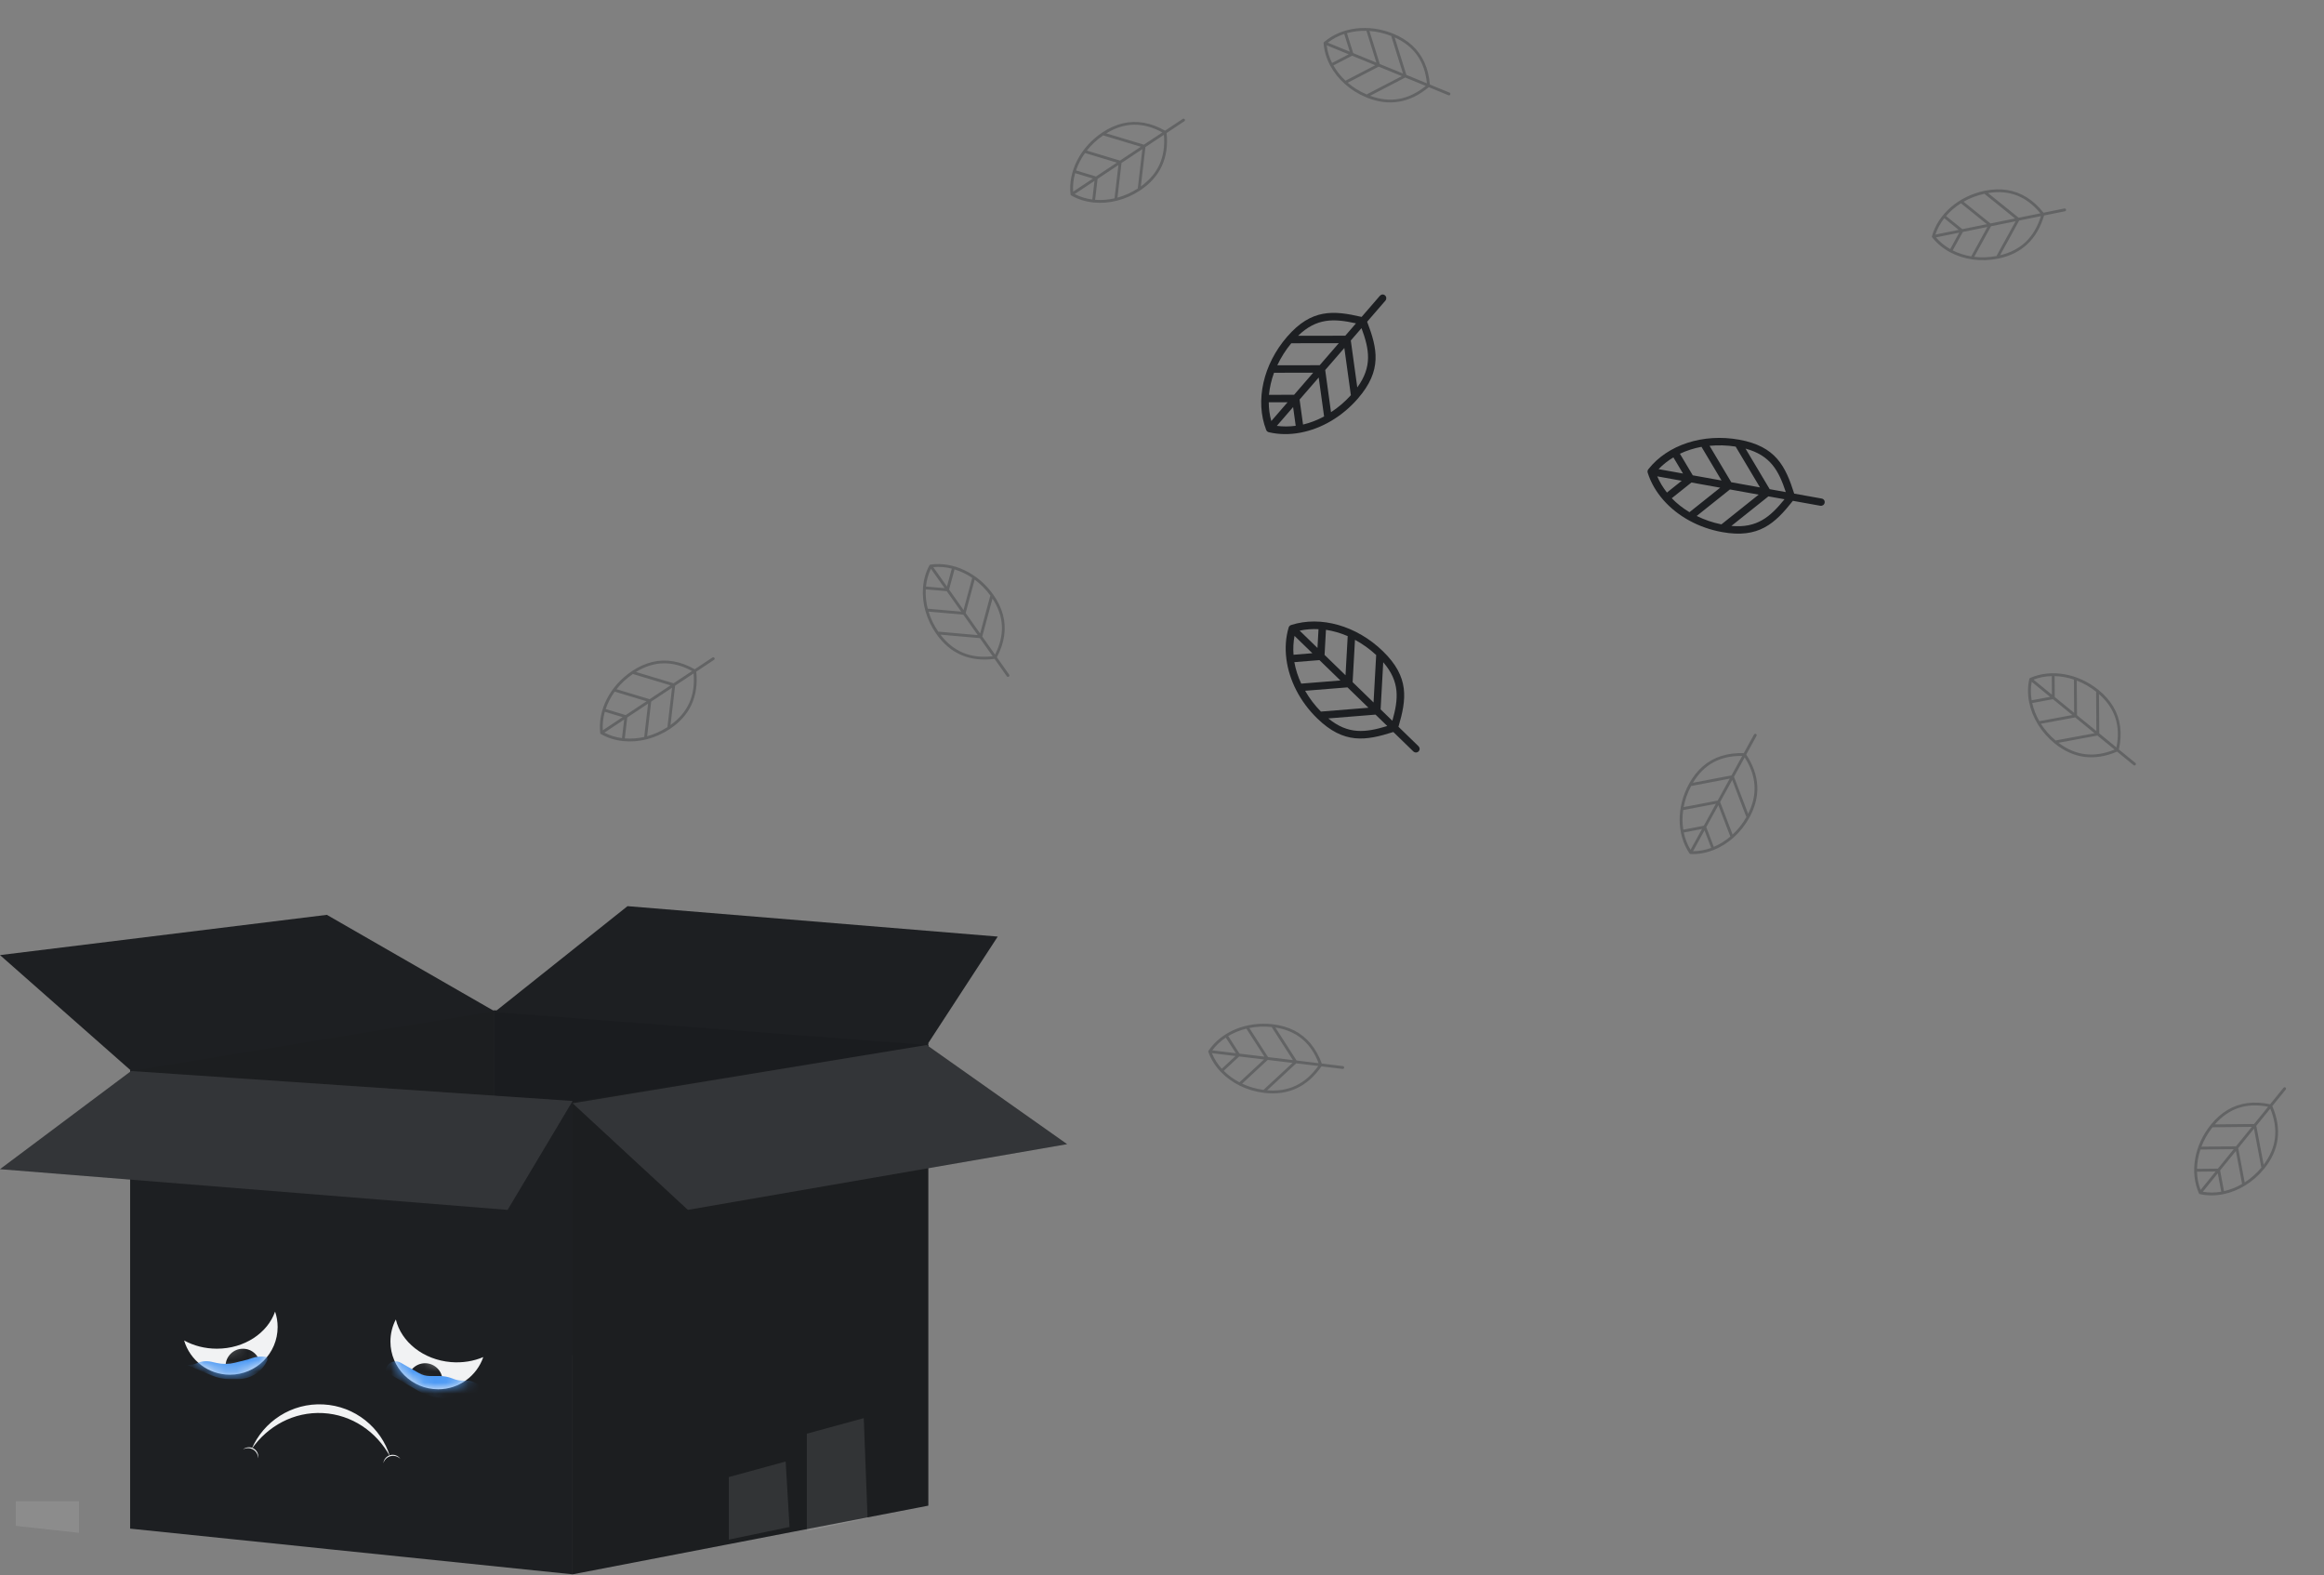 <svg width="211" height="143" viewBox="0 0 211 143" fill="none" xmlns="http://www.w3.org/2000/svg">
<rect x="0" y="0" width="211" height="143" fill="#808080" stroke="none"/>
<path opacity="0.1" d="M7.175 136.276V139.146L1.434 138.514V136.276H7.175Z" fill="white"/>
<path d="M11.814 97.127L44.898 91.711V123.219L13.464 121.564L11.814 97.127Z" fill="#1D1F22"/>
<path opacity="0.05" d="M11.814 97.127L44.898 91.711V123.219L13.464 121.564L11.814 97.127Z" fill="black"/>
<path d="M44.899 91.711L84.284 94.698L82.105 122.117L44.899 123.219V91.711Z" fill="#1D1F22"/>
<path opacity="0.1" d="M44.899 91.711L84.284 94.698L82.105 122.117L44.899 123.219V91.711Z" fill="black"/>
<path d="M56.972 82.258L44.899 91.875L84.168 94.862L90.586 85.02L56.972 82.258Z" fill="#1D1F22"/>
<path d="M0 86.701L29.676 83.046L44.899 91.799L11.935 97.225L0 86.701Z" fill="#1D1F22"/>
<path d="M51.987 99.982V142.912L36.552 141.319L29.838 140.629L27.792 140.414L21.083 139.721L11.814 138.764V97.225L44.759 99.482L51.987 99.982Z" fill="#1D1F22"/>
<path d="M84.284 94.862V136.678L71.91 139.066L65.893 140.228L51.987 142.912V100.033L84.284 94.862Z" fill="#1D1F22"/>
<path opacity="0.05" d="M84.284 94.862V136.678L71.91 139.066L65.893 140.228L51.987 142.912V100.033L84.284 94.862Z" fill="black"/>
<path d="M0 106.134L11.904 97.225L51.989 99.943L46.088 109.828L0 106.134Z" fill="#1D1F22"/>
<path opacity="0.1" d="M0 106.134L11.904 97.225L51.989 99.943L46.088 109.828L0 106.134Z" fill="white"/>
<path d="M84.136 94.862L51.987 100.15L62.451 109.828L96.887 103.863L84.136 94.862Z" fill="#1D1F22"/>
<path opacity="0.1" d="M84.136 94.862L51.987 100.15L62.451 109.828L96.887 103.863L84.136 94.862Z" fill="white"/>
<path opacity="0.1" d="M71.681 138.614L66.168 139.761V134.083L71.332 132.672L71.681 138.614Z" fill="white"/>
<path opacity="0.1" d="M78.77 137.826L73.256 138.974V130.145L78.421 128.733L78.77 137.826Z" fill="white"/>
<path fill-rule="evenodd" clip-rule="evenodd" d="M24.975 119.061C24.295 121.009 22.187 122.43 19.692 122.43C18.596 122.43 17.575 122.156 16.717 121.684C17.245 123.481 18.906 124.793 20.874 124.793C23.267 124.793 25.207 122.853 25.207 120.461C25.207 119.971 25.125 119.5 24.975 119.061Z" fill="#F1F2F3"/>
<mask id="mask0_7434_13917" style="mask-type:alpha" maskUnits="userSpaceOnUse" x="16" y="119" width="10" height="6">
<path fill-rule="evenodd" clip-rule="evenodd" d="M24.975 119.061C24.295 121.009 22.187 122.43 19.692 122.43C18.596 122.43 17.575 122.156 16.717 121.684C17.245 123.481 18.906 124.793 20.874 124.793C23.267 124.793 25.207 122.853 25.207 120.461C25.207 119.971 25.125 119.5 24.975 119.061Z" fill="white"/>
</mask>
<g mask="url(#mask0_7434_13917)">
<circle cx="22.054" cy="124.007" r="1.575" fill="#1D1F22"/>
<path d="M17.065 123.912L17 123.912L19.201 124.85C19.728 125.074 20.292 125.19 20.859 125.19L21.616 125.19C22.769 125.19 23.802 124.522 24.278 123.468L24.278 123.318C24.278 123.246 24.225 123.185 24.155 123.174C23.724 123.109 23.286 123.147 22.878 123.285L22.499 123.412L21.319 123.707C20.779 123.842 20.214 123.848 19.665 123.724L19.204 123.621C18.764 123.521 18.307 123.563 17.898 123.74C17.636 123.853 17.352 123.912 17.065 123.912Z" fill="#4D9AF5"/>
</g>
<path fill-rule="evenodd" clip-rule="evenodd" d="M35.939 119.776C36.425 121.809 38.425 123.436 40.941 123.647C41.997 123.735 43.005 123.562 43.879 123.19C43.294 124.892 41.68 126.115 39.78 126.115C37.388 126.115 35.448 124.175 35.448 121.782C35.448 121.059 35.625 120.376 35.939 119.776Z" fill="#F1F2F3"/>
<mask id="mask1_7434_13917" style="mask-type:alpha" maskUnits="userSpaceOnUse" x="35" y="119" width="10" height="8">
<path fill-rule="evenodd" clip-rule="evenodd" d="M36.241 119.28C36.373 121.771 38.435 123.751 40.96 123.751C42.132 123.751 43.204 123.324 44.03 122.618C43.64 124.61 41.885 126.114 39.778 126.114C37.385 126.114 35.446 124.174 35.446 121.782C35.446 120.85 35.74 119.986 36.241 119.28Z" fill="white"/>
</mask>
<g mask="url(#mask1_7434_13917)">
<circle cx="1.575" cy="1.575" r="1.575" transform="matrix(-1 0 0 1 40.173 123.75)" fill="#1D1F22"/>
<path d="M41.904 125.327L42.502 125.351C43.339 125.385 44.001 126.074 44.001 126.912H40.45C39.56 126.912 38.687 126.675 37.92 126.225L35.001 124.512C35.001 123.799 35.771 123.352 36.39 123.706L38.033 124.645C38.339 124.82 38.686 124.912 39.039 124.912H39.907C40.299 124.912 40.688 124.984 41.055 125.124L41.212 125.184C41.433 125.269 41.667 125.317 41.904 125.327Z" fill="#4D9AF5"/>
</g>
<path fill-rule="evenodd" clip-rule="evenodd" d="M35.405 132.205C34.188 129.969 31.949 128.414 29.316 128.275C26.679 128.137 24.286 129.452 22.841 131.552C23.912 129.038 26.468 127.337 29.356 127.489C32.24 127.641 34.602 129.596 35.405 132.205Z" fill="#F1F2F3"/>
<path fill-rule="evenodd" clip-rule="evenodd" d="M36.349 132.428C36.114 132.201 35.78 132.099 35.454 132.186C35.135 132.272 34.9 132.518 34.806 132.822C34.842 132.483 35.081 132.184 35.431 132.091C35.787 131.995 36.151 132.141 36.349 132.428Z" fill="#F1F2F3"/>
<path fill-rule="evenodd" clip-rule="evenodd" d="M22.061 131.574C22.344 131.423 22.687 131.414 22.975 131.58C23.267 131.749 23.431 132.057 23.437 132.383C23.5 132.04 23.346 131.679 23.026 131.494C22.71 131.312 22.326 131.355 22.061 131.574Z" fill="#F1F2F3"/>
<path d="M114.956 39.02L114.958 39.022C114.961 39.027 114.961 39.031 114.963 39.036C114.985 39.094 115.022 39.139 115.067 39.174C115.102 39.201 115.145 39.222 115.191 39.234C116.114 39.453 117.086 39.459 118.052 39.279C118.06 39.278 118.064 39.281 118.069 39.278C118.077 39.277 118.084 39.272 118.091 39.271C119.985 38.91 121.856 37.828 123.29 36.172C125.503 33.619 125.06 31.653 124.125 29.206L125.778 27.296C125.903 27.153 125.891 26.94 125.752 26.818C125.602 26.685 125.401 26.715 125.276 26.858L123.623 28.768C121.079 28.176 119.076 28.009 116.862 30.564C114.685 33.07 113.938 36.387 114.956 39.02L114.956 39.02ZM115.194 36.519L116.9 36.517L115.424 38.221C115.272 37.675 115.196 37.104 115.194 36.519L115.194 36.519ZM115.671 33.837L119.228 33.833L117.492 35.837L115.212 35.841C115.276 35.175 115.429 34.5 115.671 33.837L115.671 33.837ZM117.238 31.159L121.551 31.152L119.816 33.154L115.968 33.159C116.297 32.462 116.718 31.785 117.238 31.159L117.238 31.159ZM120.845 37.415L120.318 33.592L122.055 31.588L122.648 35.876C122.101 36.482 121.492 36.995 120.846 37.415L120.845 37.415ZM118.306 38.539L117.992 36.273L119.728 34.27L120.217 37.804C119.599 38.138 118.955 38.386 118.306 38.539L118.306 38.539ZM115.926 38.659L117.404 36.953L117.639 38.652C117.061 38.731 116.487 38.732 115.926 38.659L115.926 38.659ZM123.23 35.169L122.642 30.909L123.614 29.786C124.332 31.732 124.603 33.279 123.23 35.169L123.23 35.169ZM123.113 29.352L122.141 30.475L117.854 30.482C119.536 28.852 121.099 28.908 123.113 29.352L123.113 29.352Z" fill="#1D1F22"/>
<path d="M117.227 56.736L117.225 56.738C117.219 56.74 117.216 56.74 117.21 56.742C117.152 56.76 117.104 56.795 117.067 56.838C117.038 56.871 117.015 56.913 117 56.959C116.729 57.867 116.667 58.837 116.792 59.813C116.793 59.82 116.79 59.824 116.792 59.83C116.793 59.837 116.797 59.844 116.797 59.852C117.051 61.763 118.024 63.693 119.596 65.218C122.019 67.573 124.006 67.243 126.503 66.449L128.315 68.208C128.451 68.341 128.665 68.341 128.794 68.209C128.936 68.067 128.917 67.865 128.781 67.732L126.969 65.973C127.704 63.466 127.985 61.477 125.561 59.12C123.183 56.804 119.914 55.87 117.227 56.736L117.227 56.736ZM119.71 57.116L119.615 58.82L117.998 57.248C118.551 57.128 119.126 57.085 119.71 57.116L119.71 57.116ZM122.361 57.745L122.162 61.297L120.26 59.449L120.386 57.172C121.048 57.274 121.713 57.465 122.361 57.745L122.361 57.745ZM124.945 59.462L124.707 63.768L122.807 61.922L123.021 58.08C123.698 58.448 124.35 58.907 124.945 59.462L124.945 59.462ZM118.494 62.707L122.341 62.398L124.243 64.246L119.928 64.595C119.354 64.014 118.877 63.376 118.494 62.707L118.494 62.707ZM117.516 60.107L119.796 59.923L121.698 61.771L118.141 62.057C117.844 61.421 117.632 60.764 117.516 60.108L117.516 60.107ZM117.533 57.725L119.152 59.298L117.442 59.436C117.396 58.854 117.427 58.281 117.532 57.725L117.533 57.725ZM120.6 65.216L124.887 64.871L125.953 65.906C123.969 66.512 122.409 66.694 120.6 65.216L120.6 65.216ZM126.415 65.43L125.349 64.396L125.586 60.116C127.117 61.888 126.973 63.445 126.415 65.43L126.415 65.43Z" fill="#1D1F22"/>
<path d="M149.658 42.593L149.658 42.596C149.654 42.601 149.651 42.603 149.648 42.608C149.61 42.655 149.589 42.71 149.582 42.767C149.577 42.811 149.581 42.858 149.595 42.905C149.877 43.809 150.368 44.648 151.017 45.387C151.022 45.393 151.021 45.398 151.026 45.401C151.031 45.407 151.039 45.411 151.043 45.417C152.322 46.86 154.207 47.917 156.363 48.303C159.688 48.902 161.152 47.518 162.779 45.464L165.264 45.91C165.452 45.944 165.629 45.825 165.662 45.643C165.701 45.447 165.572 45.289 165.385 45.255L162.899 44.809C162.108 42.319 161.229 40.512 157.902 39.913C154.635 39.322 151.403 40.373 149.658 42.593L149.658 42.593ZM151.93 41.52L152.804 42.986L150.584 42.587C150.976 42.178 151.428 41.821 151.93 41.52L151.93 41.52ZM154.48 40.561L156.3 43.617L153.69 43.148L152.522 41.189C153.128 40.904 153.786 40.691 154.48 40.561L154.48 40.561ZM157.583 40.541L159.791 44.245L157.184 43.776L155.214 40.47C155.982 40.397 156.778 40.413 157.583 40.541L157.583 40.541ZM154.046 46.837L157.064 44.431L159.673 44.901L156.29 47.601C155.49 47.44 154.737 47.178 154.046 46.837L154.046 46.837ZM151.782 45.227L153.57 43.8L156.18 44.27L153.39 46.495C152.788 46.134 152.245 45.707 151.782 45.227L151.782 45.227ZM150.464 43.242L152.686 43.642L151.345 44.712C150.982 44.255 150.688 43.762 150.464 43.242L150.464 43.242ZM157.195 47.741L160.557 45.059L162.019 45.321C160.713 46.932 159.521 47.955 157.195 47.741L157.195 47.741ZM162.136 44.669L160.674 44.406L158.479 40.724C160.739 41.338 161.489 42.71 162.136 44.669L162.136 44.669Z" fill="#1D1F22"/>
<path opacity="0.3" d="M84.447 51.263C84.442 51.266 84.434 51.268 84.43 51.271C84.428 51.272 84.427 51.272 84.425 51.273C84.423 51.275 84.422 51.276 84.421 51.276C84.417 51.28 84.413 51.285 84.408 51.289C84.403 51.294 84.397 51.299 84.394 51.305C84.392 51.309 84.39 51.311 84.388 51.314C84.387 51.315 84.385 51.316 84.385 51.317C84.052 51.933 83.861 52.62 83.804 53.334C83.803 53.339 83.801 53.342 83.801 53.346C83.801 53.352 83.802 53.358 83.803 53.364C83.698 54.767 84.115 56.272 85.026 57.563C86.288 59.35 88.062 60.103 90.297 59.809L91.412 61.39C91.453 61.447 91.534 61.461 91.592 61.421C91.638 61.389 91.656 61.334 91.643 61.284C91.639 61.269 91.632 61.257 91.624 61.244L90.508 59.664C91.207 58.34 91.392 57.047 91.058 55.801C90.893 55.184 90.602 54.58 90.185 53.989C88.801 52.03 86.562 50.957 84.481 51.253C84.479 51.253 84.478 51.255 84.476 51.254L84.466 51.257C84.46 51.257 84.454 51.26 84.447 51.263L84.447 51.263ZM86.416 51.616L85.976 53.245L84.73 51.482C85.29 51.428 85.859 51.474 86.416 51.616L86.416 51.616ZM84.519 51.629L85.765 53.392L84.069 53.244C84.126 52.676 84.277 52.131 84.519 51.629L84.519 51.629ZM84.051 53.498L85.957 53.665L87.27 55.523L84.233 55.257C84.082 54.669 84.02 54.075 84.05 53.498L84.051 53.498ZM89.899 54.122L88.986 57.508L87.673 55.65L88.492 52.615C89.027 53.012 89.514 53.502 89.926 54.073C89.915 54.086 89.904 54.102 89.899 54.122L89.899 54.122ZM85.251 57.344C85.232 57.343 85.213 57.346 85.195 57.353C84.796 56.774 84.498 56.153 84.305 55.52L87.462 55.797L88.775 57.655L85.251 57.344ZM85.384 57.612L88.966 57.926L90.129 59.572C88.119 59.803 86.562 59.159 85.384 57.612L85.384 57.612ZM90.342 59.427L89.18 57.779L90.109 54.336C91.172 55.962 91.25 57.632 90.342 59.427L90.342 59.427ZM88.269 52.458C88.268 52.458 88.268 52.458 88.268 52.459L87.481 55.377L86.168 53.518L86.663 51.686C87.221 51.856 87.763 52.116 88.269 52.458L88.269 52.458Z" fill="#1D1F22"/>
<path opacity="0.3" d="M109.712 95.412C109.71 95.418 109.706 95.425 109.706 95.43C109.706 95.432 109.704 95.433 109.704 95.435C109.704 95.437 109.705 95.439 109.704 95.44C109.705 95.445 109.705 95.451 109.705 95.458C109.706 95.465 109.705 95.473 109.707 95.48C109.709 95.484 109.709 95.486 109.71 95.49C109.71 95.491 109.709 95.493 109.71 95.494C109.944 96.154 110.326 96.756 110.818 97.278C110.82 97.281 110.821 97.285 110.825 97.288C110.828 97.292 110.833 97.295 110.838 97.298C111.809 98.317 113.205 99.017 114.775 99.207C116.946 99.468 118.694 98.657 119.975 96.802L121.895 97.034C121.965 97.042 122.03 96.992 122.039 96.922C122.046 96.867 122.017 96.816 121.971 96.792C121.958 96.785 121.944 96.782 121.928 96.779L120.008 96.548C119.494 95.142 118.659 94.137 117.511 93.549C116.943 93.258 116.3 93.07 115.581 92.983C113.201 92.696 110.903 93.637 109.727 95.38C109.726 95.382 109.727 95.383 109.725 95.384L109.72 95.393C109.716 95.398 109.714 95.405 109.712 95.412L109.712 95.412ZM111.293 94.188L112.208 95.607L110.064 95.348C110.4 94.898 110.816 94.506 111.293 94.188L111.293 94.188ZM110.031 95.604L112.175 95.862L110.928 97.02C110.544 96.598 110.242 96.12 110.031 95.604L110.031 95.604ZM111.104 97.204L112.506 95.902L114.765 96.174L112.532 98.249C111.994 97.967 111.512 97.614 111.104 97.204L111.104 97.204ZM115.489 93.284L117.388 96.232L115.13 95.96L113.427 93.318C114.081 93.187 114.771 93.154 115.47 93.231C115.472 93.248 115.477 93.266 115.489 93.284L115.489 93.284ZM114.763 98.893C114.749 98.906 114.739 98.922 114.732 98.94C114.034 98.848 113.374 98.653 112.775 98.371L115.097 96.215L117.356 96.487L114.763 98.893ZM115.05 98.974L117.685 96.526L119.686 96.767C118.51 98.413 116.988 99.137 115.05 98.974L115.05 98.974ZM119.721 96.512L117.719 96.27L115.788 93.271C117.707 93.573 118.998 94.635 119.721 96.512L119.721 96.512ZM113.161 93.377C113.161 93.378 113.161 93.378 113.161 93.379L114.798 95.919L112.539 95.647L111.511 94.051C112.011 93.751 112.568 93.523 113.161 93.377L113.161 93.377Z" fill="#1D1F22"/>
<path opacity="0.3" d="M199.663 108.352C199.667 108.357 199.671 108.364 199.676 108.367C199.678 108.368 199.677 108.37 199.679 108.371C199.681 108.372 199.682 108.373 199.683 108.374C199.688 108.376 199.693 108.379 199.699 108.383C199.705 108.386 199.712 108.391 199.718 108.392C199.722 108.393 199.725 108.394 199.728 108.396C199.73 108.396 199.731 108.398 199.732 108.397C200.415 108.552 201.128 108.549 201.831 108.41C201.836 108.41 201.84 108.411 201.844 108.41C201.849 108.409 201.854 108.406 201.86 108.404C203.239 108.125 204.575 107.316 205.572 106.089C206.949 104.39 207.195 102.479 206.306 100.407L207.525 98.905C207.57 98.851 207.561 98.769 207.507 98.724C207.464 98.688 207.406 98.686 207.361 98.712C207.348 98.719 207.338 98.729 207.328 98.741L206.109 100.243C204.645 99.929 203.35 100.101 202.241 100.759C201.693 101.085 201.19 101.529 200.734 102.091C199.223 103.953 198.796 106.399 199.644 108.323C199.646 108.324 199.647 108.325 199.647 108.327L199.652 108.336C199.654 108.342 199.659 108.347 199.663 108.352L199.663 108.352ZM199.47 106.362L201.158 106.344L199.797 108.021C199.594 107.496 199.484 106.936 199.47 106.362L199.47 106.362ZM199.996 108.184L201.356 106.507L201.672 108.18C201.111 108.279 200.545 108.281 199.996 108.184L199.996 108.184ZM201.922 108.129L201.567 106.248L203 104.482L203.566 107.477C203.041 107.782 202.486 108.002 201.922 108.129L201.922 108.129ZM200.939 102.33L204.446 102.292L203.013 104.059L199.87 104.092C200.107 103.47 200.447 102.868 200.884 102.318C200.9 102.325 200.918 102.33 200.939 102.33L200.939 102.33ZM205.3 105.931C205.303 105.95 205.312 105.967 205.324 105.983C204.874 106.524 204.357 106.979 203.8 107.336L203.212 104.222L204.645 102.455L205.3 105.931ZM205.521 105.732L204.853 102.198L206.123 100.632C206.89 102.505 206.691 104.178 205.521 105.732L205.521 105.732ZM205.926 100.467L204.655 102.032L201.088 102.07C202.366 100.607 203.952 100.079 205.926 100.467L205.926 100.467ZM199.779 104.35C199.779 104.35 199.779 104.35 199.78 104.35L202.802 104.318L201.368 106.085L199.471 106.105C199.483 105.522 199.586 104.929 199.779 104.35L199.779 104.35Z" fill="#1D1F22"/>
<path opacity="0.3" d="M120.196 3.842C120.192 3.847 120.187 3.853 120.185 3.858C120.184 3.86 120.183 3.86 120.182 3.862C120.182 3.864 120.182 3.866 120.181 3.866C120.18 3.872 120.179 3.878 120.177 3.884C120.176 3.892 120.173 3.899 120.173 3.906C120.173 3.91 120.174 3.913 120.173 3.917C120.173 3.918 120.172 3.919 120.172 3.92C120.222 4.619 120.43 5.301 120.765 5.934C120.767 5.938 120.767 5.943 120.769 5.946C120.772 5.951 120.776 5.955 120.78 5.96C121.444 7.2 122.604 8.246 124.067 8.846C126.09 9.676 127.991 9.36 129.719 7.911L131.509 8.646C131.573 8.673 131.649 8.641 131.677 8.576C131.698 8.525 131.684 8.468 131.646 8.433C131.635 8.423 131.623 8.416 131.608 8.409L129.819 7.676C129.698 6.183 129.16 4.993 128.21 4.121C127.739 3.689 127.169 3.336 126.5 3.061C124.281 2.152 121.816 2.448 120.219 3.815C120.217 3.816 120.217 3.818 120.215 3.819L120.209 3.826C120.203 3.829 120.2 3.836 120.196 3.842L120.196 3.842ZM122.046 3.082L122.55 4.693L120.552 3.874C120.995 3.529 121.501 3.262 122.046 3.082L122.046 3.082ZM120.453 4.112L122.451 4.931L120.94 5.716C120.683 5.206 120.518 4.665 120.453 4.112L120.453 4.112ZM121.061 5.94L122.759 5.058L124.864 5.921L122.159 7.327C121.716 6.912 121.345 6.443 121.061 5.94L121.061 5.94ZM126.33 3.327L127.378 6.674L125.272 5.811L124.334 2.811C124.999 2.859 125.673 3.011 126.326 3.271C126.324 3.288 126.324 3.307 126.33 3.327L126.33 3.327ZM124.139 8.541C124.122 8.549 124.108 8.563 124.097 8.578C123.448 8.304 122.864 7.94 122.361 7.509L125.173 6.048L127.278 6.911L124.139 8.541ZM124.394 8.695L127.585 7.037L129.45 7.801C127.878 9.075 126.219 9.368 124.394 8.695L124.394 8.695ZM129.552 7.565L127.687 6.799L126.622 3.394C128.392 4.196 129.354 5.563 129.552 7.565L129.552 7.565ZM124.062 2.798C124.061 2.799 124.061 2.799 124.062 2.799L124.964 5.684L122.858 4.82L122.292 3.009C122.854 2.853 123.451 2.781 124.062 2.798L124.062 2.798Z" fill="#1D1F22"/>
<path opacity="0.3" d="M54.504 66.57C54.506 66.575 54.508 66.583 54.511 66.588C54.512 66.589 54.512 66.591 54.513 66.592C54.515 66.594 54.516 66.595 54.516 66.596C54.52 66.6 54.524 66.604 54.528 66.609C54.534 66.614 54.538 66.621 54.544 66.624C54.548 66.626 54.55 66.628 54.553 66.63C54.554 66.631 54.554 66.633 54.556 66.633C55.162 66.984 55.843 67.194 56.556 67.272C56.56 67.273 56.563 67.275 56.568 67.275C56.573 67.276 56.579 67.275 56.585 67.274C57.984 67.42 59.501 67.047 60.818 66.173C62.64 64.962 63.445 63.212 63.215 60.969L64.827 59.899C64.885 59.861 64.902 59.78 64.864 59.721C64.833 59.674 64.778 59.654 64.728 59.666C64.713 59.669 64.701 59.676 64.687 59.684L63.076 60.754C61.772 60.017 60.485 59.794 59.23 60.092C58.609 60.239 57.997 60.513 57.394 60.913C55.396 62.239 54.259 64.447 54.495 66.536C54.495 66.537 54.496 66.538 54.496 66.54L54.498 66.55C54.498 66.557 54.501 66.563 54.504 66.57L54.504 66.57ZM54.913 64.612L56.529 65.099L54.73 66.293C54.693 65.732 54.756 65.164 54.913 64.612L54.913 64.612ZM54.871 66.508L56.67 65.314L56.473 67.005C55.907 66.932 55.366 66.765 54.871 66.508L54.871 66.508ZM56.726 67.031L56.949 65.13L58.844 63.871L58.49 66.899C57.898 67.033 57.302 67.077 56.726 67.031L56.726 67.031ZM57.519 61.202L60.877 62.213L58.982 63.472L55.972 62.566C56.384 62.042 56.888 61.569 57.47 61.174C57.483 61.186 57.499 61.197 57.519 61.202L57.519 61.202ZM60.606 65.941C60.603 65.96 60.607 65.979 60.613 65.998C60.022 66.38 59.393 66.66 58.755 66.834L59.123 63.687L61.018 62.428L60.606 65.941ZM60.877 65.817L61.294 62.245L62.973 61.129C63.146 63.146 62.457 64.683 60.877 65.817L60.877 65.817ZM62.834 60.913L61.154 62.027L57.738 60.999C59.395 59.983 61.066 59.953 62.834 60.913L62.834 60.913ZM55.808 62.784C55.809 62.785 55.809 62.785 55.81 62.785L58.703 63.656L56.807 64.915L54.99 64.367C55.176 63.814 55.452 63.28 55.808 62.784L55.808 62.784Z" fill="#1D1F22"/>
<path opacity="0.3" d="M97.205 17.677C97.207 17.682 97.209 17.69 97.212 17.695C97.214 17.696 97.213 17.697 97.214 17.699C97.216 17.701 97.217 17.702 97.217 17.703C97.221 17.707 97.225 17.711 97.23 17.716C97.235 17.721 97.239 17.727 97.245 17.731C97.249 17.733 97.251 17.735 97.254 17.737C97.255 17.738 97.256 17.74 97.257 17.74C97.863 18.091 98.544 18.301 99.257 18.379C99.261 18.38 99.265 18.382 99.269 18.382C99.274 18.383 99.28 18.382 99.286 18.381C100.685 18.527 102.202 18.154 103.519 17.279C105.341 16.069 106.146 14.319 105.916 12.076L107.528 11.006C107.587 10.968 107.603 10.887 107.565 10.828C107.534 10.781 107.479 10.761 107.429 10.773C107.415 10.777 107.402 10.783 107.388 10.791L105.777 11.861C104.474 11.124 103.186 10.901 101.932 11.199C101.311 11.346 100.698 11.62 100.095 12.02C98.097 13.346 96.96 15.553 97.196 17.642C97.196 17.645 97.197 17.645 97.197 17.647L97.199 17.657C97.199 17.663 97.202 17.67 97.205 17.677L97.205 17.677ZM97.614 15.719L99.231 16.206L97.431 17.4C97.394 16.839 97.457 16.271 97.614 15.719L97.614 15.719ZM97.572 17.615L99.371 16.421L99.174 18.112C98.608 18.039 98.067 17.872 97.572 17.615L97.572 17.615ZM99.427 18.137L99.65 16.237L101.545 14.978L101.191 18.006C100.599 18.14 100.003 18.184 99.427 18.138L99.427 18.137ZM100.22 12.309L103.578 13.32L101.683 14.579L98.673 13.672C99.086 13.149 99.59 12.676 100.171 12.281C100.184 12.293 100.2 12.303 100.22 12.309L100.22 12.309ZM103.307 17.048C103.304 17.067 103.308 17.086 103.314 17.104C102.723 17.487 102.094 17.767 101.456 17.941L101.824 14.794L103.719 13.535L103.307 17.048ZM103.578 16.924L103.995 13.351L105.674 12.236C105.847 14.252 105.158 15.79 103.578 16.924L103.578 16.924ZM105.535 12.02L103.855 13.134L100.439 12.106C102.096 11.09 103.768 11.06 105.535 12.02L105.535 12.02ZM98.51 13.891C98.51 13.892 98.51 13.892 98.511 13.891L101.405 14.763L99.509 16.022L97.692 15.474C97.877 14.921 98.153 14.386 98.51 13.891L98.51 13.891Z" fill="#1D1F22"/>
<path opacity="0.3" d="M175.404 21.467C175.404 21.473 175.403 21.481 175.404 21.486C175.405 21.489 175.404 21.489 175.405 21.492C175.405 21.494 175.406 21.495 175.406 21.496C175.408 21.501 175.41 21.507 175.412 21.513C175.415 21.52 175.417 21.527 175.421 21.533C175.424 21.536 175.426 21.539 175.427 21.542C175.428 21.543 175.428 21.545 175.429 21.545C175.858 22.099 176.41 22.551 177.04 22.891C177.044 22.893 177.046 22.897 177.05 22.898C177.055 22.901 177.061 22.902 177.066 22.904C178.308 23.566 179.854 23.792 181.403 23.479C183.547 23.044 184.952 21.725 185.584 19.561L187.48 19.178C187.549 19.164 187.595 19.096 187.581 19.026C187.57 18.972 187.527 18.932 187.476 18.924C187.461 18.922 187.447 18.923 187.432 18.926L185.536 19.31C184.606 18.136 183.498 17.445 182.223 17.248C181.593 17.15 180.922 17.173 180.213 17.316C177.863 17.792 175.977 19.408 175.409 21.432C175.408 21.434 175.409 21.435 175.408 21.437L175.406 21.447C175.404 21.453 175.404 21.46 175.404 21.467L175.404 21.467ZM176.521 19.808L177.835 20.868L175.718 21.296C175.896 20.763 176.167 20.26 176.521 19.808L176.521 19.808ZM175.768 21.549L177.884 21.12L177.064 22.612C176.567 22.331 176.13 21.973 175.768 21.549L175.768 21.549ZM177.289 22.731L178.211 21.055L180.441 20.603L178.973 23.274C178.374 23.175 177.805 22.992 177.289 22.732L177.289 22.731ZM180.219 17.631L182.949 19.833L180.72 20.285L178.273 18.311C178.852 17.982 179.497 17.734 180.185 17.587C180.193 17.603 180.203 17.619 180.219 17.631L180.219 17.631ZM181.294 23.184C181.284 23.201 181.28 23.22 181.279 23.239C180.588 23.371 179.899 23.393 179.242 23.314L180.769 20.537L182.999 20.085L181.294 23.184ZM181.591 23.171L183.324 20.019L185.299 19.619C184.7 21.552 183.482 22.717 181.591 23.171L181.591 23.171ZM185.252 19.366L183.276 19.765L180.499 17.526C182.417 17.209 183.976 17.811 185.252 19.366L185.252 19.366ZM178.039 18.452C178.039 18.453 178.039 18.453 178.04 18.453L180.393 20.35L178.162 20.802L176.685 19.61C177.065 19.168 177.522 18.777 178.039 18.452L178.039 18.452Z" fill="#1D1F22"/>
<path opacity="0.3" d="M184.293 61.559C184.288 61.563 184.281 61.567 184.278 61.571C184.277 61.573 184.275 61.573 184.274 61.575C184.273 61.577 184.273 61.578 184.272 61.578C184.269 61.584 184.266 61.589 184.262 61.594C184.259 61.601 184.255 61.607 184.253 61.614C184.252 61.618 184.251 61.621 184.249 61.624C184.249 61.625 184.247 61.626 184.248 61.627C184.091 62.31 184.091 63.023 184.227 63.727C184.227 63.731 184.226 63.735 184.227 63.739C184.228 63.744 184.231 63.75 184.233 63.755C184.507 65.135 185.311 66.475 186.535 67.475C188.228 68.859 190.139 69.112 192.214 68.231L193.711 69.456C193.765 69.5 193.847 69.492 193.892 69.438C193.928 69.395 193.931 69.337 193.905 69.292C193.897 69.279 193.888 69.269 193.876 69.259L192.378 68.035C192.698 66.572 192.531 65.276 191.877 64.165C191.553 63.615 191.11 63.11 190.55 62.652C188.694 61.135 186.249 60.699 184.323 61.54C184.321 61.541 184.321 61.542 184.318 61.543L184.31 61.548C184.304 61.549 184.298 61.554 184.293 61.559L184.293 61.559ZM186.284 61.373L186.296 63.061L184.624 61.694C185.149 61.493 185.71 61.385 186.284 61.373L186.284 61.373ZM184.46 61.892L186.132 63.259L184.458 63.569C184.361 63.006 184.361 62.441 184.46 61.892L184.46 61.892ZM184.508 63.818L186.39 63.47L188.151 64.91L185.154 65.465C184.851 64.939 184.633 64.383 184.508 63.818L184.508 63.818ZM190.311 62.857L190.335 66.364L188.574 64.924L188.552 61.781C189.174 62.021 189.774 62.363 190.323 62.802C190.316 62.818 190.31 62.836 190.311 62.857L190.311 62.857ZM186.693 67.204C186.674 67.207 186.657 67.216 186.642 67.228C186.102 66.776 185.649 66.257 185.294 65.699L188.41 65.122L190.171 66.562L186.693 67.204ZM186.892 67.426L190.428 66.772L191.989 68.047C190.114 68.807 188.441 68.602 186.892 67.426L186.892 67.426ZM192.155 67.85L190.595 66.573L190.57 63.007C192.029 64.29 192.55 65.878 192.155 67.85L192.155 67.85ZM188.295 61.689C188.294 61.69 188.294 61.69 188.295 61.69L188.316 64.713L186.554 63.272L186.541 61.374C187.124 61.389 187.716 61.495 188.295 61.689L188.295 61.689Z" fill="#1D1F22"/>
<path opacity="0.3" d="M153.415 77.494C153.42 77.498 153.425 77.504 153.43 77.507C153.432 77.507 153.432 77.509 153.434 77.51C153.436 77.511 153.438 77.511 153.438 77.511C153.444 77.513 153.449 77.515 153.456 77.518C153.462 77.52 153.469 77.523 153.476 77.524C153.481 77.524 153.483 77.524 153.487 77.525C153.488 77.525 153.49 77.527 153.49 77.526C154.191 77.557 154.892 77.427 155.559 77.166C155.563 77.165 155.568 77.166 155.571 77.164C155.576 77.162 155.581 77.158 155.586 77.155C156.894 76.636 158.065 75.603 158.828 74.218C159.883 72.302 159.785 70.377 158.543 68.496L159.477 66.802C159.51 66.74 159.488 66.661 159.426 66.627C159.378 66.6 159.32 66.607 159.281 66.641C159.269 66.651 159.261 66.662 159.253 66.676L158.32 68.37C156.824 68.321 155.579 68.719 154.605 69.564C154.123 69.982 153.707 70.508 153.358 71.142C152.201 73.243 152.215 75.726 153.391 77.468C153.393 77.47 153.394 77.47 153.395 77.472L153.401 77.48C153.404 77.485 153.41 77.489 153.415 77.494L153.415 77.494ZM152.872 75.57L154.53 75.252L153.488 77.144C153.195 76.664 152.988 76.132 152.872 75.57L152.872 75.57ZM153.713 77.269L154.754 75.378L155.362 76.968C154.826 77.165 154.27 77.268 153.713 77.269L153.713 77.269ZM155.598 76.874L154.915 75.086L156.012 73.093L157.101 75.94C156.638 76.334 156.131 76.648 155.598 76.874L155.598 76.874ZM153.602 71.341L157.047 70.681L155.95 72.675L152.863 73.265C152.986 72.61 153.213 71.958 153.546 71.338C153.563 71.343 153.582 71.345 153.602 71.341L153.602 71.341ZM158.533 74.111C158.539 74.13 158.551 74.145 158.565 74.158C158.219 74.771 157.79 75.31 157.305 75.76L156.174 72.8L157.271 70.807L158.533 74.111ZM158.715 73.876L157.431 70.516L158.403 68.751C159.49 70.457 159.591 72.139 158.715 73.876L158.715 73.876ZM158.179 68.623L157.206 70.389L153.703 71.059C154.701 69.392 156.168 68.591 158.179 68.623L158.179 68.623ZM152.819 73.534C152.819 73.535 152.819 73.535 152.82 73.534L155.788 72.967L154.691 74.96L152.827 75.316C152.735 74.74 152.732 74.139 152.819 73.534L152.819 73.534Z" fill="#1D1F22"/>
</svg>
